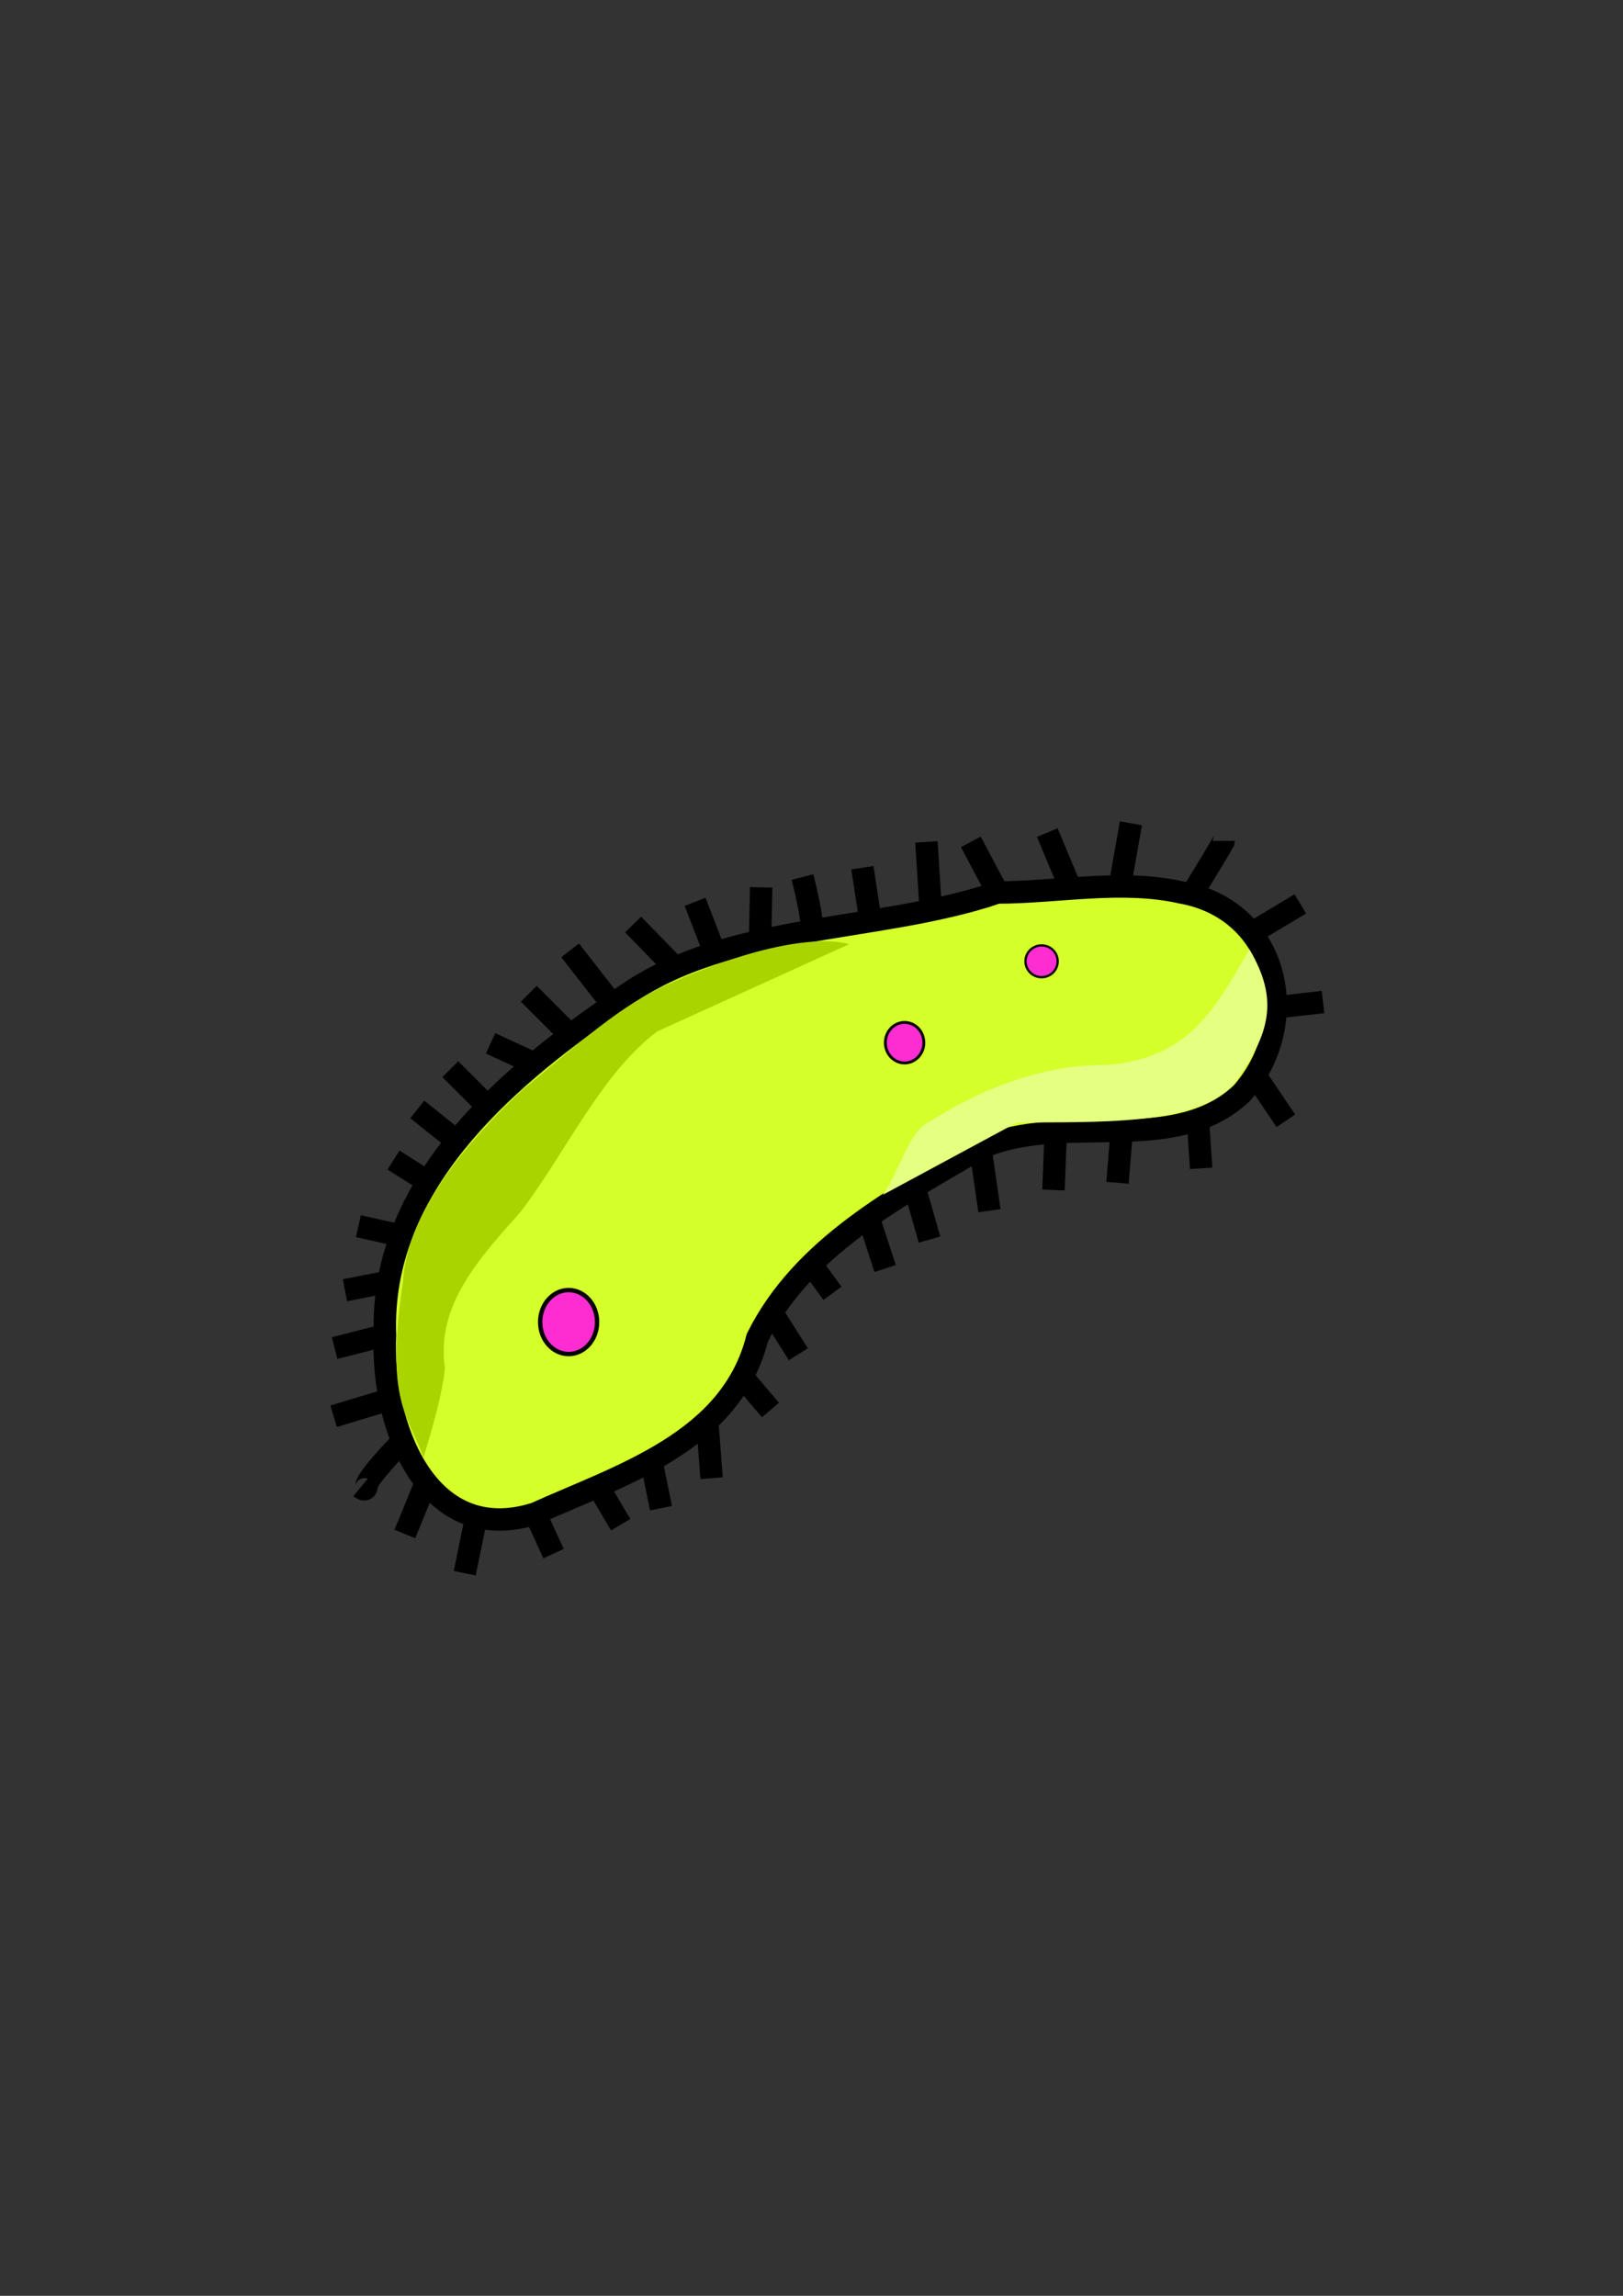 <?xml version="1.0" encoding="UTF-8" standalone="no"?>
<svg
   xmlns:dc="http://purl.org/dc/elements/1.1/"
   xmlns:cc="http://creativecommons.org/ns#"
   xmlns:rdf="http://www.w3.org/1999/02/22-rdf-syntax-ns#"
   xmlns:svg="http://www.w3.org/2000/svg"
   xmlns="http://www.w3.org/2000/svg"
   width="210mm"
   height="297mm"
   viewBox="0 0 210 297"
   version="1.1"
   id="svg8">
  <rect x="0" y="0" width="210" height="297" fill="#333333" stroke="none"/>
  <defs
     id="defs2" />
  <g
     id="layer1">
    <g
       id="g1019">
      <path
         id="path833"
         style="fill:#d4ff2a;stroke:#000000;stroke-width:2.9;stroke-linecap:butt;stroke-linejoin:miter;stroke-miterlimit:4;stroke-dasharray:none;stroke-opacity:1"
         d="m 129.091,115.46 c -16.308,5.497 -36.143,3.724 -49.834,14.519 -14.379,9.897 -30.17,23.639 -29.441,42.747 -0.561,11.191 5.172,27.587 19.433,23.082 11.107,-5.014 25.359,-9.273 28.732,-22.722 5.814,-11.751 18.083,-18.223 28.874,-24.543 10.728,-4.822 24.955,1.199 33.802,-7.094 8.055,-9.092 4.87,-23.781 -7.883,-26.012 -7.714,-1.71 -15.831,0.003 -23.684,0.023 z" />
      <path
         style="fill:none;stroke:#000000;stroke-width:2.9;stroke-linecap:butt;stroke-linejoin:miter;stroke-opacity:1;stroke-miterlimit:4;stroke-dasharray:none"
         d="m 146.33,106.507 c -1.47,8.285 -1.47,8.285 -1.47,8.285"
         id="path839" />
      <path
         style="fill:none;stroke:#000000;stroke-width:2.9;stroke-linecap:butt;stroke-linejoin:miter;stroke-opacity:1;stroke-miterlimit:4;stroke-dasharray:none"
         d="m 154.348,115.46 c 4.009,-6.548 4.009,-6.682 4.009,-6.682"
         id="path841" />
      <path
         style="fill:none;stroke:#000000;stroke-width:2.9;stroke-linecap:butt;stroke-linejoin:miter;stroke-opacity:1;stroke-miterlimit:4;stroke-dasharray:none"
         d="m 162.233,120.539 6.014,-3.608"
         id="path843" />
      <path
         style="fill:none;stroke:#000000;stroke-width:2.9;stroke-linecap:butt;stroke-linejoin:miter;stroke-opacity:1;stroke-miterlimit:4;stroke-dasharray:none"
         d="m 165.306,130.294 5.88,-0.668"
         id="path845" />
      <path
         style="fill:none;stroke:#000000;stroke-width:2.9;stroke-linecap:butt;stroke-linejoin:miter;stroke-opacity:1;stroke-miterlimit:4;stroke-dasharray:none"
         d="m 162.233,138.847 4.143,6.147"
         id="path847" />
      <path
         style="fill:none;stroke:#000000;stroke-width:2.9;stroke-linecap:butt;stroke-linejoin:miter;stroke-opacity:1;stroke-miterlimit:4;stroke-dasharray:none"
         d="m 155.016,145.127 0.401,6.014"
         id="path849" />
      <path
         style="fill:none;stroke:#000000;stroke-width:2.9;stroke-linecap:butt;stroke-linejoin:miter;stroke-opacity:1;stroke-miterlimit:4;stroke-dasharray:none"
         d="m 145.127,146.464 -0.535,6.548"
         id="path851" />
      <path
         style="fill:none;stroke:#000000;stroke-width:2.9;stroke-linecap:butt;stroke-linejoin:miter;stroke-opacity:1;stroke-miterlimit:4;stroke-dasharray:none"
         d="m 136.575,147.132 -0.267,6.815"
         id="path853" />
      <path
         style="fill:none;stroke:#000000;stroke-width:2.9;stroke-linecap:butt;stroke-linejoin:miter;stroke-opacity:1;stroke-miterlimit:4;stroke-dasharray:none"
         d="m 126.856,148.543 1.167,8.077"
         id="path855" />
      <path
         style="fill:none;stroke:#000000;stroke-width:2.9;stroke-linecap:butt;stroke-linejoin:miter;stroke-opacity:1;stroke-miterlimit:4;stroke-dasharray:none"
         d="m 118.4,153.814 1.871,6.548"
         id="path857" />
      <path
         style="fill:none;stroke:#000000;stroke-width:2.9;stroke-linecap:butt;stroke-linejoin:miter;stroke-opacity:1;stroke-miterlimit:4;stroke-dasharray:none"
         d="m 112.654,158.357 1.871,5.746"
         id="path859" />
      <path
         style="fill:none;stroke:#000000;stroke-width:2.9;stroke-linecap:butt;stroke-linejoin:miter;stroke-opacity:1;stroke-miterlimit:4;stroke-dasharray:none"
         d="m 105.171,163.836 2.539,3.474"
         id="path861" />
      <path
         style="fill:none;stroke:#000000;stroke-width:2.9;stroke-linecap:butt;stroke-linejoin:miter;stroke-opacity:1;stroke-miterlimit:4;stroke-dasharray:none"
         d="m 100.092,170.117 3.207,5.078"
         id="path863" />
      <path
         style="fill:none;stroke:#000000;stroke-width:2.9;stroke-linecap:butt;stroke-linejoin:miter;stroke-opacity:1;stroke-miterlimit:4;stroke-dasharray:none"
         d="m 95.95,178.001 3.742,4.41"
         id="path865" />
      <path
         style="fill:none;stroke:#000000;stroke-width:2.9;stroke-linecap:butt;stroke-linejoin:miter;stroke-opacity:1;stroke-miterlimit:4;stroke-dasharray:none"
         d="m 91.54,184.282 0.535,6.949"
         id="path867" />
      <path
         style="fill:none;stroke:#000000;stroke-width:2.9;stroke-linecap:butt;stroke-linejoin:miter;stroke-opacity:1;stroke-miterlimit:4;stroke-dasharray:none"
         d="m 138.579,115.06 -3.074,-7.35"
         id="path869" />
      <path
         style="fill:none;stroke:#000000;stroke-width:2.9;stroke-linecap:butt;stroke-linejoin:miter;stroke-opacity:1;stroke-miterlimit:4;stroke-dasharray:none"
         d="m 129.091,115.46 -3.474,-6.548"
         id="path871" />
      <path
         style="fill:none;stroke:#000000;stroke-width:2.9;stroke-linecap:butt;stroke-linejoin:miter;stroke-opacity:1;stroke-miterlimit:4;stroke-dasharray:none"
         d="m 120.405,117.331 c -0.134,-2.138 -0.535,-8.419 -0.535,-8.419"
         id="path873" />
      <path
         style="fill:none;stroke:#000000;stroke-width:2.9;stroke-linecap:butt;stroke-linejoin:miter;stroke-opacity:1;stroke-miterlimit:4;stroke-dasharray:none"
         d="m 112.52,118.4 -0.935,-6.147"
         id="path875" />
      <path
         style="fill:none;stroke:#000000;stroke-width:2.9;stroke-linecap:butt;stroke-linejoin:miter;stroke-opacity:1;stroke-miterlimit:4;stroke-dasharray:none"
         d="m 105.037,119.87 c 0,-1.737 -1.203,-6.414 -1.203,-6.414"
         id="path877" />
      <path
         style="fill:none;stroke:#000000;stroke-width:2.9;stroke-linecap:butt;stroke-linejoin:miter;stroke-opacity:1;stroke-miterlimit:4;stroke-dasharray:none"
         d="m 98.355,121.073 0.134,-6.281"
         id="path879" />
      <path
         style="fill:none;stroke:#000000;stroke-width:2.9;stroke-linecap:butt;stroke-linejoin:miter;stroke-opacity:1;stroke-miterlimit:4;stroke-dasharray:none"
         d="m 92.208,122.543 -2.272,-5.88"
         id="path881" />
      <path
         style="fill:none;stroke:#000000;stroke-width:2.9;stroke-linecap:butt;stroke-linejoin:miter;stroke-opacity:1;stroke-miterlimit:4;stroke-dasharray:none"
         d="M 86.996,124.815 81.918,119.603"
         id="path883" />
      <path
         style="fill:none;stroke:#000000;stroke-width:2.9;stroke-linecap:butt;stroke-linejoin:miter;stroke-opacity:1;stroke-miterlimit:4;stroke-dasharray:none"
         d="m 79.257,129.979 -5.491,-7.035"
         id="path885" />
      <path
         style="fill:none;stroke:#000000;stroke-width:2.9;stroke-linecap:butt;stroke-linejoin:miter;stroke-opacity:1;stroke-miterlimit:4;stroke-dasharray:none"
         d="m 73.766,133.902 -5.345,-5.345"
         id="path887" />
      <path
         style="fill:none;stroke:#000000;stroke-width:2.9;stroke-linecap:butt;stroke-linejoin:miter;stroke-opacity:1;stroke-miterlimit:4;stroke-dasharray:none"
         d="m 68.688,137.377 -5.212,-2.405"
         id="path889" />
      <path
         style="fill:none;stroke:#000000;stroke-width:2.9;stroke-linecap:butt;stroke-linejoin:miter;stroke-opacity:1;stroke-miterlimit:4;stroke-dasharray:none"
         d="m 62.942,142.989 -4.677,-4.677"
         id="path891" />
      <path
         style="fill:none;stroke:#000000;stroke-width:2.9;stroke-linecap:butt;stroke-linejoin:miter;stroke-opacity:1;stroke-miterlimit:4;stroke-dasharray:none"
         d="m 59.334,147.8 -5.345,-4.276"
         id="path893" />
      <path
         style="fill:none;stroke:#000000;stroke-width:2.9;stroke-linecap:butt;stroke-linejoin:miter;stroke-opacity:1;stroke-miterlimit:4;stroke-dasharray:none"
         d="m 84.324,189.227 1.203,5.88"
         id="path895" />
      <path
         style="fill:none;stroke:#000000;stroke-width:2.9;stroke-linecap:butt;stroke-linejoin:miter;stroke-opacity:1;stroke-miterlimit:4;stroke-dasharray:none"
         d="m 54.924,152.611 -4.009,-2.539"
         id="path897" />
      <path
         style="fill:none;stroke:#000000;stroke-width:2.9;stroke-linecap:butt;stroke-linejoin:miter;stroke-opacity:1;stroke-miterlimit:4;stroke-dasharray:none"
         d="m 51.717,159.827 -5.345,-1.203"
         id="path899" />
      <path
         style="fill:none;stroke:#000000;stroke-width:2.9;stroke-linecap:butt;stroke-linejoin:miter;stroke-opacity:1;stroke-miterlimit:4;stroke-dasharray:none"
         d="m 50.113,165.841 -5.479,1.069"
         id="path901" />
      <path
         style="fill:none;stroke:#000000;stroke-width:2.9;stroke-linecap:butt;stroke-linejoin:miter;stroke-opacity:1;stroke-miterlimit:4;stroke-dasharray:none"
         d="m 49.816,172.727 -6.519,1.667"
         id="path903" />
      <path
         style="fill:none;stroke:#000000;stroke-width:2.9;stroke-linecap:butt;stroke-linejoin:miter;stroke-opacity:1;stroke-miterlimit:4;stroke-dasharray:none"
         d="m 50.247,181.075 -7.083,2.138"
         id="path905" />
      <path
         style="fill:none;stroke:#000000;stroke-width:2.9;stroke-linecap:butt;stroke-linejoin:miter;stroke-opacity:1;stroke-miterlimit:4;stroke-dasharray:none"
         d="m 51.717,186.821 c 0,0 -4.276,4.41 -4.276,5.345 0,0.935 -0.802,0.267 -0.802,0.267"
         id="path907" />
      <path
         style="fill:none;stroke:#000000;stroke-width:2.9;stroke-linecap:butt;stroke-linejoin:miter;stroke-opacity:1;stroke-miterlimit:4;stroke-dasharray:none"
         d="m 54.79,192.568 -2.405,5.88"
         id="path909" />
      <path
         style="fill:none;stroke:#000000;stroke-width:2.9;stroke-linecap:butt;stroke-linejoin:miter;stroke-opacity:1;stroke-miterlimit:4;stroke-dasharray:none"
         d="m 61.472,196.978 -1.336,6.548"
         id="path911" />
      <path
         style="fill:none;stroke:#000000;stroke-width:2.9;stroke-linecap:butt;stroke-linejoin:miter;stroke-opacity:1;stroke-miterlimit:4;stroke-dasharray:none"
         d="m 69.249,195.808 2.379,5.178"
         id="path913" />
      <path
         style="fill:none;stroke:#000000;stroke-width:2.9;stroke-linecap:butt;stroke-linejoin:miter;stroke-opacity:1;stroke-miterlimit:4;stroke-dasharray:none"
         d="m 77.775,192.969 2.539,4.276"
         id="path915" />
      <path
         style="fill:#aad400;stroke:none;stroke-width:0.265px;stroke-linecap:butt;stroke-linejoin:miter;stroke-opacity:1"
         d="m 109.879,122.141 -24.848,11.294 c -7.217,5.422 -11.725,15.489 -17.587,23.234 -5.398,6.088 -11.056,12.141 -9.881,20.32 -0.286,3.23 -1.616,7.776 -2.771,11.562 -1.931,-5.512 -5.016,-7.131 -2.652,-22.664 0.456,-8.341 7.01,-16.907 15.174,-24.644 6.079,-4.973 12.204,-10.631 18.14,-13.463 10.125,-4.722 19.528,-6.935 24.425,-5.641 z"
         id="path917" />
      <path
         style="fill:#e5ff80;stroke:none;stroke-width:0.265px;stroke-linecap:butt;stroke-linejoin:miter;stroke-opacity:1"
         d="m 161.662,122.82 c -4.553,7.819 -7.833,14.161 -18.546,14.94 -7.444,-0.03 -15.182,2.441 -23.234,7.583 -2.182,1.084 -3.765,6.644 -5.647,9.228 l 17.312,-9.335 c 9.551,-0.177 24,0.651 28.465,-5.442 4.235,-6.096 5.527,-10.448 1.65,-16.975"
         id="path919" />
      <ellipse
         style="opacity:0.984;fill:#ff2ad4;stroke:#000000;stroke-width:0.3;stroke-linecap:round;stroke-linejoin:round;stroke-miterlimit:4;stroke-dasharray:none;paint-order:markers fill stroke;stroke-opacity:1"
         id="path921"
         cx="134.77"
         cy="124.359"
         rx="2.082"
         ry="2.054" />
      <ellipse
         style="opacity:0.984;fill:#ff2ad4;stroke:#000000;stroke-width:0.371;stroke-linecap:round;stroke-linejoin:round;stroke-miterlimit:4;stroke-dasharray:none;stroke-opacity:1;paint-order:markers fill stroke"
         id="path921-9"
         cx="117.045"
         cy="134.89"
         rx="2.49"
         ry="2.623" />
      <ellipse
         style="opacity:0.984;fill:#ff2ad4;stroke:#000000;stroke-width:0.566;stroke-linecap:round;stroke-linejoin:round;stroke-miterlimit:4;stroke-dasharray:none;stroke-opacity:1;paint-order:markers fill stroke"
         id="path921-9-5"
         cx="73.575"
         cy="171.03"
         rx="3.683"
         ry="4.139" />
    </g>
  </g>
</svg>
